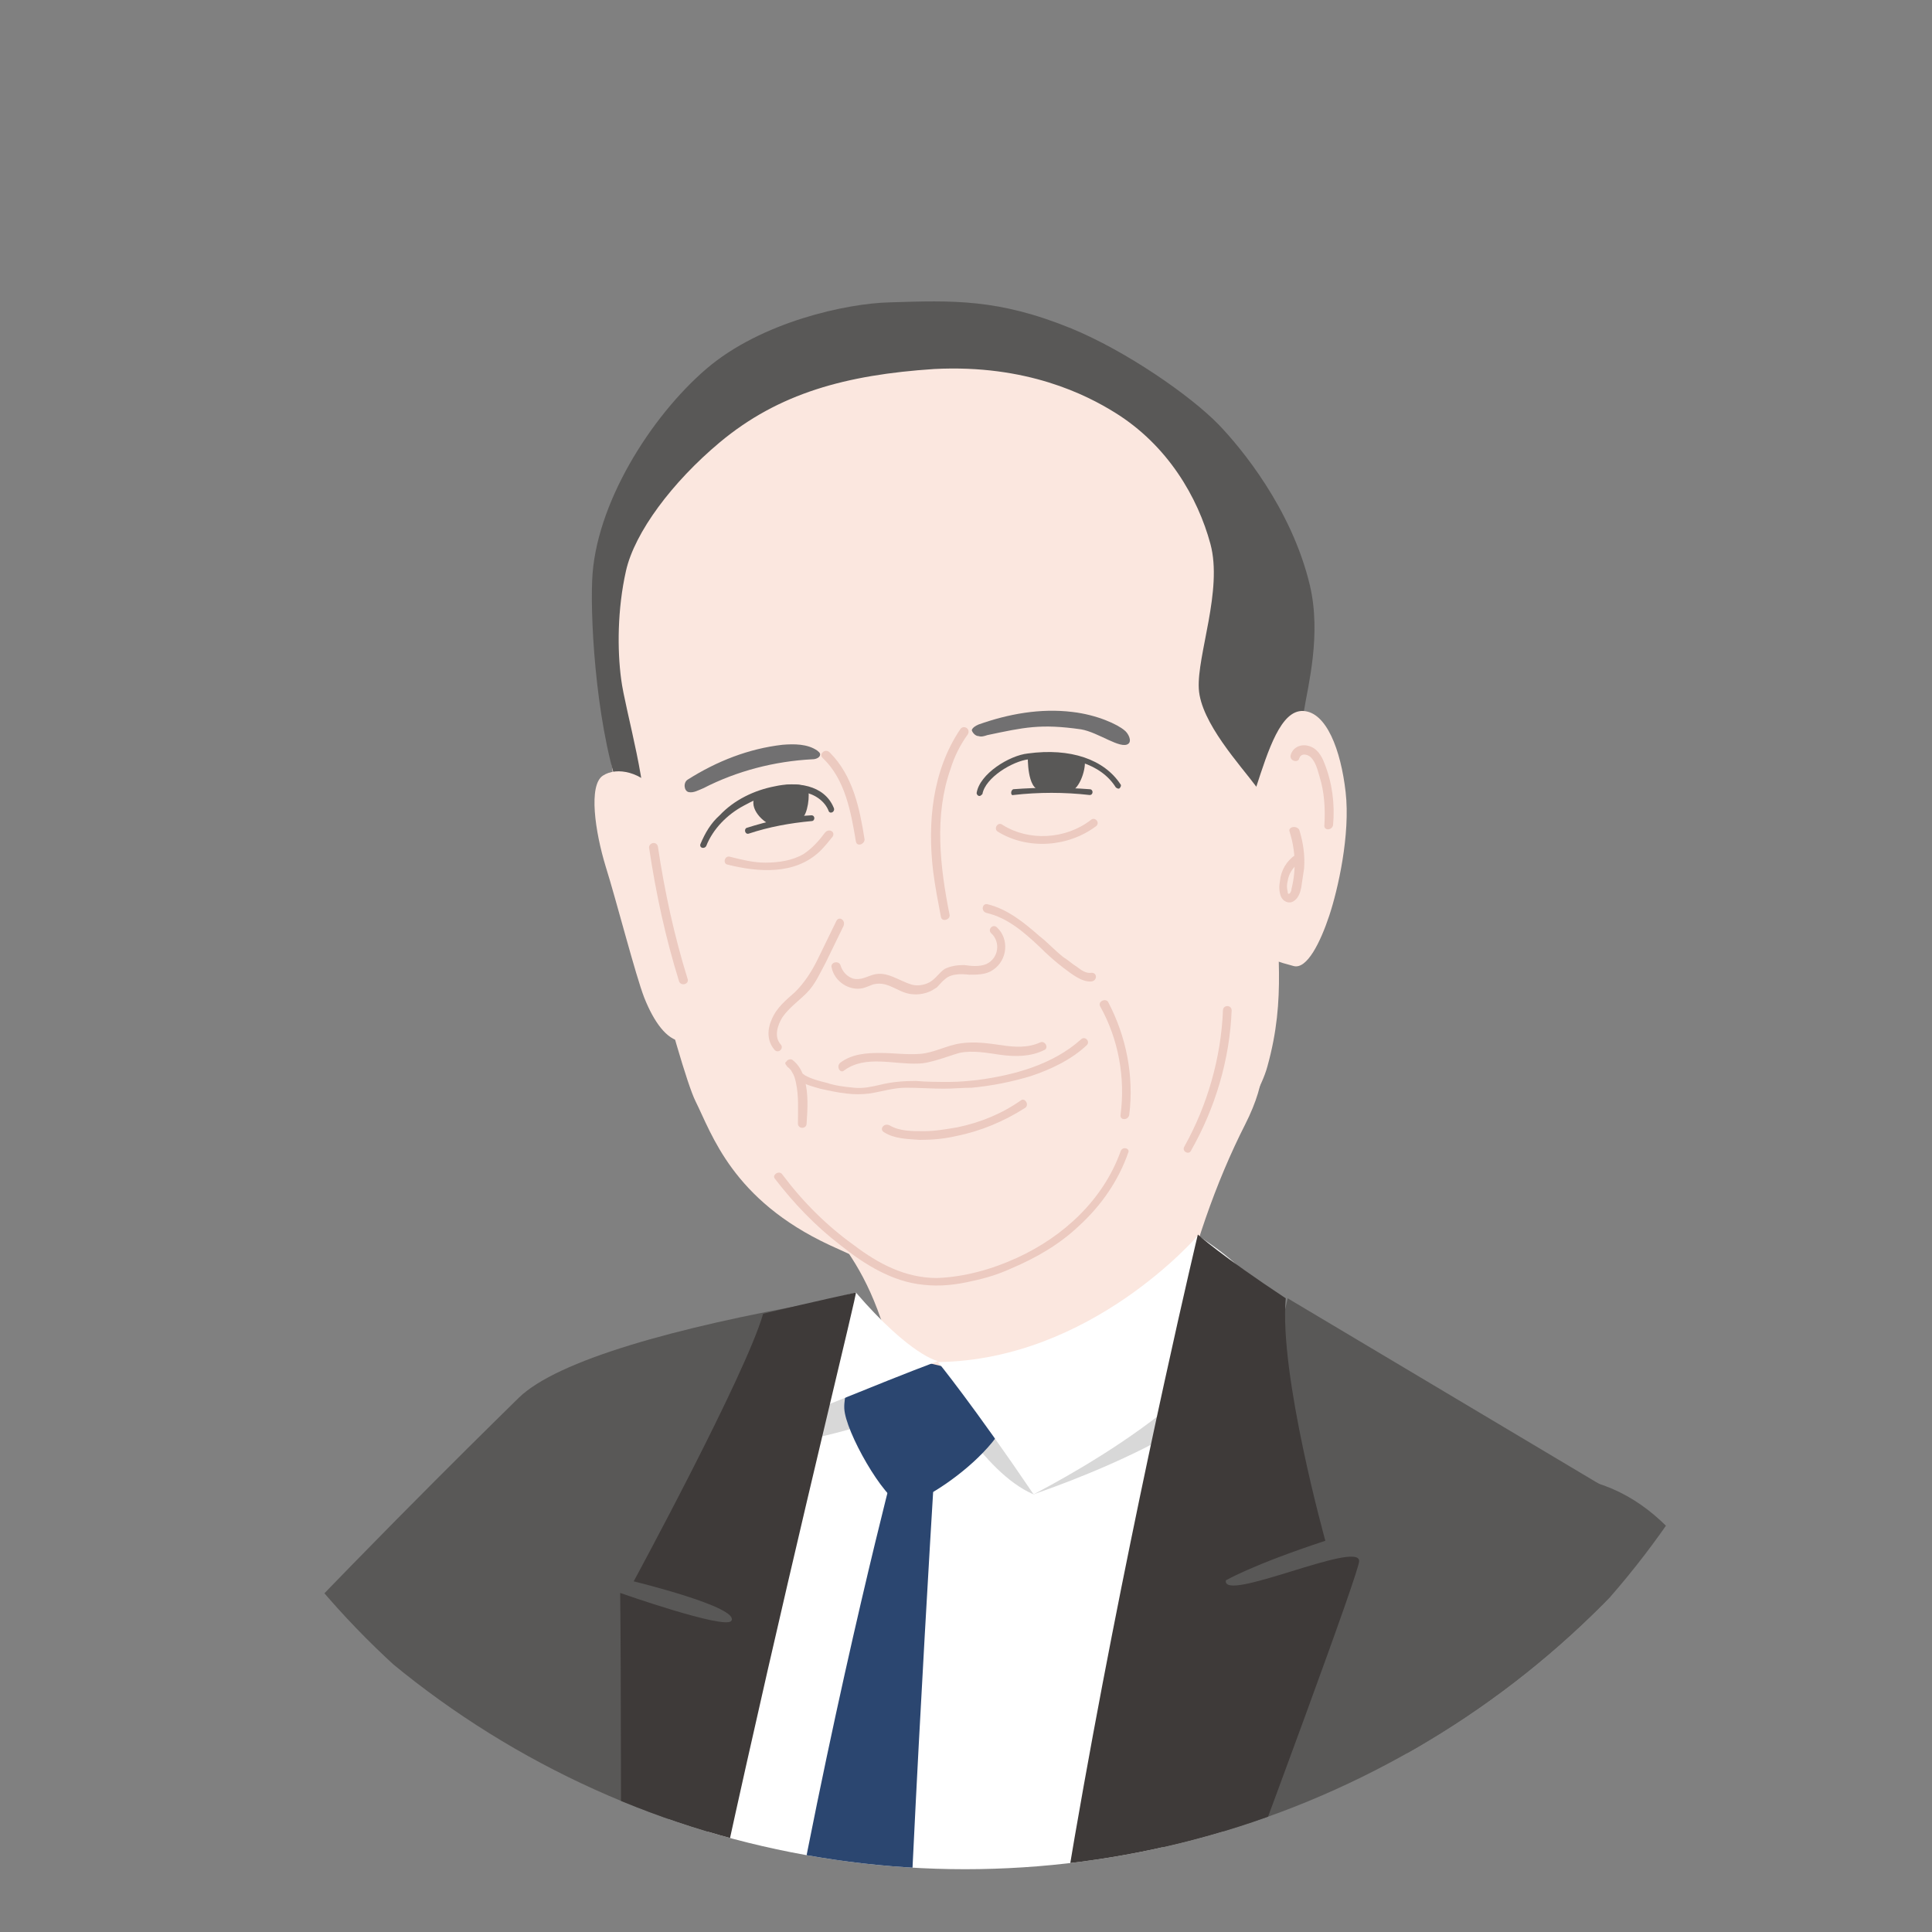 <?xml version="1.0" encoding="utf-8"?>
<!-- Generator: Adobe Illustrator 23.0.1, SVG Export Plug-In . SVG Version: 6.00 Build 0)  -->
<svg version="1.1" xmlns="http://www.w3.org/2000/svg" xmlns:xlink="http://www.w3.org/1999/xlink" x="0px" y="0px"
	 viewBox="0 0 200 200" style="enable-background:new 0 0 200 200;" xml:space="preserve">
<rect x="0" y="0" width="200" height="200" fill="#808080" stroke="none"/>
<style type="text/css">
	.st0{display:none;clip-path:url(#SVGID_2_);}
	.st1{display:inline;}
	.st2{clip-path:url(#SVGID_4_);}
	.st3{clip-path:url(#SVGID_6_);fill:#FBE7DF;}
	.st4{clip-path:url(#SVGID_6_);fill:#595857;}
	.st5{clip-path:url(#SVGID_6_);fill:#717071;}
	.st6{clip-path:url(#SVGID_6_);fill:#ECCAC0;}
	.st7{clip-path:url(#SVGID_6_);fill:#B5B4B5;}
	.st8{clip-path:url(#SVGID_6_);fill:#FFFFFF;}
	.st9{clip-path:url(#SVGID_6_);fill:#213159;}
	.st10{clip-path:url(#SVGID_6_);fill:#2B4670;}
	.st11{clip-path:url(#SVGID_6_);fill:#D8D8D8;}
	.st12{clip-path:url(#SVGID_6_);fill:#DF546A;}
	.st13{clip-path:url(#SVGID_8_);}
	.st14{clip-path:url(#SVGID_10_);fill:#FBE7DF;}
	.st15{clip-path:url(#SVGID_10_);fill:#595857;}
	.st16{clip-path:url(#SVGID_10_);fill:#717071;}
	.st17{clip-path:url(#SVGID_10_);fill:#ECCAC0;}
	.st18{clip-path:url(#SVGID_10_);fill:#DCB28C;}
	.st19{clip-path:url(#SVGID_10_);fill:#FFFFFF;}
	.st20{clip-path:url(#SVGID_10_);fill:#D8D8D8;}
	.st21{clip-path:url(#SVGID_10_);fill:#2B4670;}
	.st22{clip-path:url(#SVGID_10_);fill:#CE9B74;}
	.st23{clip-path:url(#SVGID_2_);}
	.st24{clip-path:url(#SVGID_12_);}
	.st25{clip-path:url(#SVGID_14_);fill:#FBE7DF;}
	.st26{clip-path:url(#SVGID_14_);fill:#595857;}
	.st27{clip-path:url(#SVGID_14_);fill:#ECCAC0;}
	.st28{clip-path:url(#SVGID_14_);fill:#717071;}
	.st29{clip-path:url(#SVGID_14_);fill:#FFFFFF;}
	.st30{clip-path:url(#SVGID_14_);fill:#3E3A39;}
	.st31{clip-path:url(#SVGID_14_);fill:#D8D8D8;}
	.st32{clip-path:url(#SVGID_14_);fill:#2B4670;}
	.st33{clip-path:url(#SVGID_16_);}
	.st34{clip-path:url(#SVGID_18_);fill:#DCB28C;}
	.st35{clip-path:url(#SVGID_18_);fill:#CE9B74;}
	.st36{clip-path:url(#SVGID_18_);fill:#595857;}
	.st37{clip-path:url(#SVGID_18_);fill:#FBE7DF;}
	.st38{clip-path:url(#SVGID_18_);fill:#ECCAC0;}
	.st39{clip-path:url(#SVGID_18_);fill:#717071;}
	.st40{clip-path:url(#SVGID_18_);fill:#B5B4B5;}
	.st41{clip-path:url(#SVGID_18_);fill:#FFFFFF;}
	.st42{clip-path:url(#SVGID_18_);fill:#D8D8D8;}
</style>
<g id="圖層_2">
</g>
<g id="圖層_1">
	<g>
		<defs>
			<circle id="SVGID_1_" cx="99.9" cy="100.3" r="93.2"/>
		</defs>
		<clipPath id="SVGID_2_">
			<use xlink:href="#SVGID_1_"  style="overflow:visible;"/>
		</clipPath>
		<g class="st0">
			<g class="st1">
				<defs>
					<rect id="SVGID_3_" x="12.8" y="19" width="176.2" height="176.2"/>
				</defs>
				<clipPath id="SVGID_4_">
					<use xlink:href="#SVGID_3_"  style="overflow:visible;"/>
				</clipPath>
				<g class="st2">
					<defs>
						<circle id="SVGID_5_" cx="100.9" cy="107.1" r="88.1"/>
					</defs>
					<clipPath id="SVGID_6_">
						<use xlink:href="#SVGID_5_"  style="overflow:visible;"/>
					</clipPath>
					<path class="st3" d="M60.3,77.8c-1.4,0.1-2.6,1.2-3.3,2.5c-0.6,1.3-0.7,2.8-0.7,4.2c0,2.6,0.3,5.3,1.3,7.8
						c1,2.5,2.6,4.7,4.9,6.1c0.2,0.1,0.4,0.2,0.6,0.2c0.3,0,0.5-0.2,0.7-0.3c2.2-1.9,3.4-4.8,3.5-7.7c0.1-2.9-0.6-5.8-1.5-8.5
						c-0.4-1.3-1-2.7-2-3.6c-1-0.9-2.7-1.3-3.8-0.5"/>
					<path class="st3" d="M79,133.8c0.8,3.3,2.2,8.6,4.7,11.2c0.7,0.7,3.2,2.4,4.1,2.8c1.3,0.6,6,6,7.5,5.7c6-1.3,18.8,3.3,19.2-2.8
						c0.7-9.6,3.3-24.2,6.7-29.4c1.3-2,2.6-4.2,2.9-6.6c0.1-0.8,0-1.8-0.6-2.3c-0.3-0.3-0.7-0.4-1.1-0.5c-1.7-0.4-3.4-0.4-5.1-0.3
						c-12.5,0.6-24.8,5.4-34.2,13.6c-1.3,1.1-2.5,2.3-3.4,3.8s-1.3,3.3-0.8,4.9"/>
					<path class="st3" d="M62.6,73.6c0.6,2.5,1,11.7,0,16.9c-1,5.2-1.3,17.3,1.4,24c2.7,6.7,4.2,15.8,11.2,19.3
						c5.5,2.7,13.2,5.3,23.3,1.3c8.5-3.3,20.4-12.7,23-15.9c2.7-3.2,5.6-8.6,6.2-9.8c1-2,1.6-18.8,1.9-20.7
						c3.2-17.2-10.5-41.6-17.2-43.6c-6.8-2-21.6-7.6-29.3-3.3C75.4,45.9,58.3,55.2,62.6,73.6"/>
					<path class="st4" d="M119.3,47.1c4.2,0.1,14.5,4.4,16.8,10.7c1.6,4.2,4.4,13.2,3.3,20.2c-0.5,3.3-1.7,6.3-2,7.1
						c-0.3,0.8,0.5-1.7-0.3-3.1c-0.7-1.3-2.2-3.2-4.7-2.9c-2.4,0.3-3.6,1.4-4.7,3.9c-1.1,2.6-2.3-4.1-2.5-8.3c-0.2-4.1-6.5-15-8-18
						C115.7,53.8,114.5,47,119.3,47.1"/>
					<path class="st3" d="M125.1,84.4c1.6-2.1,3.8-4.7,7.4-5.2c2.9-0.4,4.9,2.4,5.4,3.6c0.7,1.7,0.4,3.6,0,4.8
						c-1.6,5.3-3.5,10.4-4.8,13.9c-0.6,1.7-0.8,4.4-1.4,6.1c-0.3,1-0.8,1.9-1.6,2.6c-1.7,1.4-4.6,0.8-5.5-1.2
						c-0.4-0.8-0.5-1.6-0.5-2.5c-0.6-8-3.2-9.3-0.7-17"/>
					<path class="st5" d="M62.1,80.7c-0.9,1.7-3.2-5.1-4.9-9.7c-0.9-2.4-2.1-9.6-0.8-13.3c0.9-2.4,6.9-11.9,9.5-15.3
						c2.6-3.4,15.4-13.3,29-11.3s25.4,9.8,24.3,15.9c-0.5,3-1.5,3.5-3.4,3.3c-2.9-0.3-14.1-4.3-19.1-4.8C90,45,79.4,46.9,73.2,51.8
						c-5,3.9-7.7,8.4-8.6,14.5C64,70.2,63,78.9,62.1,80.7"/>
					<path class="st6" d="M82.1,106.6c-1.1,0-2.2-0.3-3.1-0.6c-0.9-0.3-1.7-0.9-2.3-1.4c-0.5-0.4-1-0.8-1.4-0.8
						c-0.7-0.1-1.2-0.5-1.6-1.2c-0.5-0.9-0.5-2.1,0-3.1c0.2-0.5,0.4-0.8,0.5-1.1c0.4-0.8,0.7-1.5,2.1-4.1c0.1-0.2,0.4-0.3,0.6-0.2
						c0.2,0.1,0.3,0.4,0.2,0.6c-1.4,2.6-1.7,3.3-2.1,4.1c-0.2,0.3-0.3,0.7-0.5,1.1c-0.4,0.8-0.3,1.7,0,2.2c0.2,0.5,0.6,0.7,1,0.8
						c0.7,0.1,1.2,0.5,1.9,1c0.6,0.4,1.2,1,2,1.2c1.4,0.5,3.4,1,4.6,0.1c0.3-0.2,0.5-0.4,0.8-0.7c0.8-0.7,1.6-1.4,2.6-1.3
						c0.4,0,0.7,0.1,1.1,0.2c0.8,0.1,1.5,0.3,2.6,0.2c1.2-0.2,2.1-1.3,2.3-2.2c0-0.2,0.3-0.4,0.5-0.4c0.2,0,0.4,0.3,0.4,0.5
						c-0.3,1.5-1.6,2.8-3.1,3c-1.2,0.2-2.1,0-2.9-0.2c-0.3-0.1-0.7-0.1-1-0.2c-0.6-0.1-1.3,0.5-1.9,1.1c-0.3,0.2-0.6,0.5-0.9,0.7
						C83.8,106.4,83,106.6,82.1,106.6"/>
					<path class="st6" d="M79.2,78c0.2,1.3,0.2,2.6,0,3.9c0,0.2,0.1,0.5,0.3,0.5c0.2,0.1,0.5-0.1,0.5-0.3c0.3-1.4,0.3-2.9,0-4.4
						c0-0.2-0.3-0.4-0.5-0.3C79.3,77.5,79.2,77.8,79.2,78"/>
					<path class="st6" d="M85.9,79c-0.2,1.1-0.3,2.2-0.2,3.4c0,0.2,0.2,0.4,0.4,0.4c0.2,0,0.5-0.2,0.4-0.4c-0.1-1,0-2.1,0.1-3.1
						c0-0.2-0.1-0.5-0.3-0.5C86.2,78.6,85.9,78.7,85.9,79"/>
					<path class="st7" d="M76.5,81.2c0-0.2-5.5-3.4-9.7-3.1c-0.4,0-0.9,0.1-1.3,0.3c-0.6,0.3-0.9,0.8-1.3,1.2
						c-0.2,0.3-0.4,0.6-0.4,0.9c0,0.4,0.5,0.7,0.9,0.7c0.4,0.1,0.8-0.1,1.2-0.2c3.6-1.1,4.3-0.1,8,0.1C73.9,81.2,76.5,82,76.5,81.2"
						/>
					<path class="st4" d="M75.4,113.5c-1-0.9,2.9-0.5,5.7-0.1c2.8,0.3,13.4,0.7,18.2-0.3c-2.1,1.7-4.7,2.7-12,3.4
						C81,117.2,77.3,115.3,75.4,113.5"/>
					<path class="st4" d="M99.8,97.3c-5.5,0-8-1.1-10.3-2.9c-2.5-2-4.7-4.2-4.6-10.3c0-1.3,1.1-2.8,3-3.9c1.5-0.9,4.1-2,8-2.1
						c8-0.1,13,1.8,13.8,5.2c0.8,3.7-0.8,9.4-2.2,11.1l-0.1,0.1C106.1,96,105.1,97.3,99.8,97.3 M85.8,84.2c-0.1,5.7,1.9,7.7,4.3,9.5
						c2.1,1.7,4.5,2.7,9.7,2.7c4.9,0,5.8-1.1,7-2.4l0.1-0.1c1.1-1.3,2.8-6.8,2-10.3c-0.7-3-5.5-4.7-12.9-4.5
						C89.2,79.1,85.8,82.4,85.8,84.2"/>
					<path class="st4" d="M70.1,97.5c-3.9,0-6.9-1.1-9-3.3c-2.7-2.8-2.8-4.7-2.9-7.4l0-0.6c-0.1-3,2.1-5.7,5.4-6.4
						c4-0.9,11.3-0.1,13.7,1.5c2.4,1.6,3.6,4,3.1,6.6c-0.3,1.5-1.9,8.8-7.2,9.5C72.2,97.4,71.1,97.5,70.1,97.5 M59.1,86.1l0,0.6
						c0.1,2.6,0.2,4.2,2.6,6.8c2.5,2.6,6.3,3.5,11.4,2.9c4.7-0.6,6.2-7.4,6.4-8.8c0.4-2.2-0.6-4.3-2.7-5.7c-2-1.3-9-2.3-13-1.3
						C60.9,81.2,59,83.5,59.1,86.1L59.1,86.1"/>
					<path class="st4" d="M109.2,83.5c0,0,16.1-1.3,17.2-1.5c1.1-0.1,1.6-1.5-1.1-1.3c-2.7,0.2-16.1,0.8-17.2,0.9
						C109,82.4,109.2,83.5,109.2,83.5"/>
					<path class="st4" d="M78.8,83.1c-2.4-0.5,5.8,1.3,6.8,0c-0.1,0.8-0.6,3.3,0.2,3.9c0.7,0.6-1.5-1.1-2.9-1
						c-1.8,0.1-2.6,0.3-2.9,1.7C79.7,89,80.4,83.5,78.8,83.1"/>
					<path class="st4" d="M93,86.1c-0.1,0-0.3-0.1-0.4-0.2c-0.1-0.2-0.1-0.5,0.1-0.6c3.2-2.4,9.2-2.3,12.4-0.6
						c0.2,0.1,0.3,0.4,0.2,0.6c-0.1,0.2-0.4,0.3-0.6,0.2c-2.9-1.5-8.5-1.6-11.4,0.5C93.2,86.1,93.1,86.1,93,86.1"/>
					<path class="st4" d="M65.6,87.4c-0.1,0-0.2,0-0.3-0.1c-0.2-0.1-0.2-0.4-0.1-0.6c1-1.4,2.6-2.4,4.4-2.8c1.5-0.4,3.2-0.4,5.2,0
						c1,0.2,2.1,0.4,3,1.2c0.2,0.2,0.2,0.4,0.1,0.6s-0.4,0.2-0.6,0.1c-0.7-0.6-1.7-0.8-2.6-1c-1.8-0.3-3.4-0.3-4.8,0
						c-1.7,0.4-3,1.3-3.9,2.5C65.9,87.3,65.8,87.4,65.6,87.4"/>
					<path class="st6" d="M85.3,137.4c4.6,0.1,9.2,0.1,13.6-1.1c2.6-0.7,5-1.8,7.4-3.1c2.6-1.4,5.2-3.1,7.4-5.1
						c2.4-2.1,4.6-4.6,5.9-7.6c0.2-0.5-0.5-1-0.8-0.4c-2.3,5.3-7.3,9-12.1,11.8c-2.3,1.3-4.7,2.5-7.3,3.3c-2.1,0.7-4.3,1.1-6.5,1.2
						c-2.6,0.2-5.1,0.2-7.7,0.1C84.7,136.5,84.7,137.3,85.3,137.4"/>
					<path class="st6" d="M129.7,86.6c0.5-1,1-2.2,2-2.9c0.7-0.5,1.8-0.6,2.5,0c0.4,0.4,0.5,1.1,0.5,1.6c0,0.7,0,1.4-0.2,2
						c-0.3,1.4-0.8,2.6-1.3,3.9c-0.2,0.5,0.6,0.8,0.9,0.2c0.9-2.2,2-4.8,1.4-7.3c-0.5-2-3-2.2-4.5-1.1c-1,0.8-1.6,1.9-2.1,3
						C128.7,86.6,129.4,87.1,129.7,86.6"/>
					<path class="st6" d="M127.8,90.2c-0.1,1.3-0.2,2.5-0.2,3.8c0,1.2-0.1,2.5,0,3.7c0,0.5,0.1,1.1,0.3,1.5c0.2,0.4,0.5,0.9,1,0.9
						c1-0.1,0.9-1.8,0.8-2.5c-0.1-1.2-0.6-2.2-1.4-3.1c-0.4-0.4-1,0.2-0.6,0.6c0.7,0.8,1.1,1.7,1.2,2.8c0,0.3,0,0.5,0,0.8
						c0,0.1,0,0.3-0.1,0.4c0,0-0.1,0.4,0.1,0.1c0,0-0.3-0.7-0.3-0.7c-0.1-0.3-0.1-0.5-0.1-0.8c-0.1-1.2-0.1-2.5,0-3.7
						c0-1.3,0.1-2.6,0.2-3.8C128.8,89.7,127.9,89.7,127.8,90.2"/>
					<path class="st6" d="M73.6,103.4c-0.8,1.8-1.6,3.6-2.6,5.3c-0.9,1.5-1.8,3-3.3,3.9c-0.5,0.3,0,1.1,0.4,0.8
						c1.6-1,2.7-2.5,3.6-4.1c1-1.8,2-3.7,2.8-5.6C74.7,103.1,73.8,102.9,73.6,103.4"/>
					<path class="st6" d="M89,97.6c2.7,2,5.4,3.9,7.8,6.2c1.2,1.1,2.2,2.3,3.2,3.5c0.9,1.1,1.8,2.2,2.8,3.1c1.1,1.1,2.4,1.9,3.9,2.3
						c0.6,0.1,0.8-0.7,0.2-0.9c-2.7-0.7-4.5-3-6.2-5.1c-2-2.5-4.3-4.7-6.8-6.7c-1.5-1.2-2.9-2.3-4.4-3.4C89,96.5,88.6,97.2,89,97.6"
						/>
					<path class="st6" d="M74.1,111.9c0,0.1,0.1,0.1,0.1,0.2c0,0,0,0,0,0c0,0,0,0.1,0,0.1c0.1,0.2,0.1,0.3,0.2,0.5
						c0.1,0.4,0.2,0.8,0.3,1.2c0.1,0.7,0.2,1.5,0.2,2.2c0,0.6,0.9,0.6,0.9,0c0-0.8-0.1-1.6-0.2-2.4c-0.1-0.8-0.3-1.6-0.7-2.3
						C74.5,110.9,73.8,111.4,74.1,111.9"/>
					<path class="st6" d="M99.5,110.2c-0.3,1.5-0.5,3-0.9,4.5c-0.3,1.1-0.6,2.1-1.1,3.1c-0.3,0.5,0.5,1,0.8,0.4
						c1.3-2.4,1.6-5.2,2.1-7.8C100.5,109.9,99.6,109.7,99.5,110.2"/>
					<path class="st6" d="M105.9,125c-0.9,1.8-1.9,3.7-3.3,5.3c-0.7,0.8-1.5,1.5-2.4,2.2c-1,0.7-1.9,1.4-2.9,2.2
						c-0.5,0.3,0,1.1,0.4,0.8c1-0.7,1.9-1.5,2.9-2.2c0.9-0.7,1.8-1.4,2.5-2.3c1.4-1.6,2.4-3.6,3.4-5.5
						C106.9,124.9,106.2,124.5,105.9,125"/>
					<path class="st6" d="M74.4,119.5c-0.8,1.9-1.5,3.9-1.3,6c0.2,2.1,1.1,4,2,5.8c0.3,0.5,1,0.1,0.8-0.4c-0.8-1.7-1.7-3.4-1.9-5.3
						c-0.2-1.9,0.5-3.8,1.2-5.5C75.4,119.4,74.6,118.9,74.4,119.5"/>
					<path class="st8" d="M78.1,113.3c1.4,0.2,3.6,0.4,5,0.5c2.2,0.2,4.4,0.2,5.4,0.2c1.3,0,4.6-0.2,4.9-0.1
						c0.3,0.1-0.5,1.1-1.1,1.3c-2.1,0.5-6.4,1.1-9.1,0.8c-0.8-0.1-3-0.3-4-0.9C78.1,114.4,77.6,113.3,78.1,113.3"/>
					<path class="st7" d="M89.3,77.9c0-0.2,0.3-0.3,0.5-0.4c6.6-2.3,12.2-1.9,15.5-1.2c0.4,0.1,0.9,0.1,1.3,0.3
						c0.6,0.3,0.9,0.8,1.3,1.2c0.2,0.3,0.4,0.6,0.4,0.9c0,0.4-0.5,0.7-0.9,0.7c-0.4,0.1-0.8-0.1-1.2-0.2c-3.6-1.1-10.6-1.2-14.4-0.9
						C91.9,78.4,89.2,78.8,89.3,77.9"/>
					<path class="st4" d="M70.4,84.1c-0.4,0.5,0.1,1.6,0.8,2c0.8,0.4,2,0.6,2.8,0.4c1-0.2,1.7-1.3,1.3-1.9
						C75.2,84.3,70.6,83.9,70.4,84.1"/>
					<path class="st4" d="M97.5,84.2c-0.4,0.5,0.2,1.6,0.9,1.9c0.8,0.4,2,0.5,2.9,0.3c1-0.3,1.6-1.4,1.2-2
						C102.2,84.2,97.6,84,97.5,84.2"/>
					<path class="st9" d="M50.5,155.3c9.7,0.3,15.1,4.6,19,13.1s0.8,93.2-2.5,144.9l-21.7,1.8c-9.5-19.9-11.8-111.7-11.6-131.8
						C33.7,161.8,41.7,155,50.5,155.3"/>
					<path class="st8" d="M122,149.9l-8.7,186.4c0,0-72.5,1.2-70.4-15.2C44.9,304.7,69,155.6,69,155.6L122,149.9z"/>
					<path class="st10" d="M147.8,255.6c-4.3,12.9,3.8,56.3,6.7,71.1c0.6,3.1,1.1,4.9,1.1,4.9c-10,16.3-46.8,16.1-46.8,16.1
						c-7.1-31.3-10.7-81-10.7-81L126.3,143l33.9,20.2c0,0-1.1,32.6-4.4,52.9C153.1,232.3,150.2,248.7,147.8,255.6"/>
					<path class="st10" d="M44.5,156.6c0,0-3.3,2.9-3.3,3c-1.7,1.7-4.1,106-4.5,116.9c-0.3,10.8-5.3,39.7-3.7,47.8
						c3,14.7,16.6,19.6,16.6,18.5c0-0.4,5-53.4,7.7-81.1c5.8-59.3,20.3-118.3,20.3-118.3C61.8,145,44.5,156.6,44.5,156.6"/>
					<path class="st11" d="M125.6,144.8c0.1-1.8-9.9-6.2-9.9-6.2s-9.6,13.4-25.5,13.6c0,0,4.5,8.8,9.9,11.1
						C100,163.2,125.1,155.4,125.6,144.8"/>
					<path class="st11" d="M90.2,151.8c0,0-8.4-4-8.5-9.4c0,0-4.1,1-7.6,2.1c0,0-2.2,8.1,0.4,13.5C74.6,158,86.7,156.2,90.2,151.8"
						/>
					<path class="st12" d="M67,283.1c0.4,4.4,2.4,8.4,5.6,11.4l5.1,4.7c1.3,1.2,3.3,1,4.3-0.3l6.3-8c1.7-2.1,2.5-4.8,2.2-7.5
						c-0.6-6-1.7-17.6-2.6-28.8c-0.7-9.1-1.3-17.9-1.3-23.2c-0.1-17.1,3.3-71.7,3.3-71.7l-4.1,0.2c0,0-5.8,21.9-11.1,50.7
						C73.3,217.6,65.2,263.4,67,283.1"/>
					<path class="st12" d="M97.1,151.6l-14.7-3.5c0,0-2.1,3.9-2,6.3c0.1,2.4,4.1,9.4,5.9,9.9C88.2,164.9,100.6,156.5,97.1,151.6"/>
					<path class="st8" d="M122.7,141.9c0.1-1.8-5.6-5.4-5.6-5.4s-11,12.9-26.9,13.1c0,0,3.6,4.4,9.9,13.7
						C100,163.2,122.2,152.4,122.7,141.9"/>
					<path class="st8" d="M90.2,149.6c0,0-2.8-0.5-8.5-7.1c0,0-4.3,2.3-7.6,2.1c0,0-2.2,5.9,0.4,11.2
						C74.6,155.8,83.8,151.9,90.2,149.6"/>
					<path class="st9" d="M154.6,326.6c-10.4-10.8-28.4-32.1-27.7-49.6c0.8-24.5,16.3-102.7,16.3-102.7c-2.6,16.1,7.1,74.4,4.7,81.2
						C143.5,268.5,151.7,311.9,154.6,326.6"/>
					<path class="st9" d="M117.1,136.4c0,0-22.6,94.6-19,130.3c0,0,35.7-94.3,35.7-96.5s-14.2,4.4-13.8,2c0,0,2.7-1.6,10.3-4.1
						c0,0-4.8-17.2-4.1-25.1C119.3,138.5,117.1,136.4,117.1,136.4"/>
					<path class="st9" d="M81.7,142.4c0.4-0.4-22.5,90.6-24.4,120.2c0,0,0.2-73.9,0-89.1c0,0,10.8,3.8,11.5,2.9
						c1-1.4-10.1-4.1-10.1-4.1s11.6-21.4,13.4-27.7C77.5,143.3,81.7,142.4,81.7,142.4"/>
					<path class="st10" d="M140.6,186c0,0-5.1-25.7,14.7-23.9c19.8,1.8,19.5,34.3,21.7,57.9c1.5,15.9,2.5,24.7-0.1,40.4
						c-0.4,2.4-1.6,7.2-4.8,12.8c-14.8,26.5-29.5,54.7-29.5,54.7l-20.4-8.3l22.8-58.3L140.6,186z"/>
				</g>
			</g>
		</g>
		<g class="st0">
			<g class="st1">
				<defs>
					<rect id="SVGID_7_" x="12" y="19.8" width="176.2" height="176.2"/>
				</defs>
				<clipPath id="SVGID_8_">
					<use xlink:href="#SVGID_7_"  style="overflow:visible;"/>
				</clipPath>
				<g class="st13">
					<defs>
						<circle id="SVGID_9_" cx="100.1" cy="107.9" r="88.1"/>
					</defs>
					<clipPath id="SVGID_10_">
						<use xlink:href="#SVGID_9_"  style="overflow:visible;"/>
					</clipPath>
					<path class="st14" d="M72.8,49.8c-6.6,9.6-6.5,18.8-5.2,28.4c1.3,9.6,6.7,29.8,8,34.1c1.3,4.2,2.9,14,7.7,17.8
						s8.9,6.2,13.4,5.4c4.5-0.7,12.3-6.2,15-9.2c2.7-3,7.7-7.7,9.1-11.3c1.4-3.6,3.6-12.8,4.4-19.3c0.8-6.4,4.1-29,1.8-35.8
						c-2.3-6.8-5.7-22.3-21.5-23.2C89.7,35.8,78.7,41.1,72.8,49.8"/>
					<path class="st14" d="M83.4,126.4c1.1,5.8,7.8,17.4,7.5,21.4c-0.6,9.2,33.3,1.2,31.5-1.6c-7.8-12.9-2.6-31.8-2.3-36.1
						C120.5,105.6,80.7,112.8,83.4,126.4"/>
					<path class="st14" d="M124.8,78.8c1.9-3,2-2.6,4.4-3.9c2.7-1.6,6.3,0.5,6.8,4.2s1.1,10.7-1.2,14c-2.2,3.3-4.9,8.1-6.1,9.2
						c-1.2,1-4,1.5-4.8-1.3C123,98,121.5,84,124.8,78.8"/>
					<path class="st14" d="M68.2,79.3c-2.1-2.7-3.9,2.5-2.7,7.2c1.2,4.7,2.6,12.6,4.1,14.8c1.5,2.2,2.4,3.5,4.6,3.7
						C76.3,105.1,73.4,86.2,68.2,79.3"/>
					<path class="st15" d="M68.2,78.9c-1.1-2.9-3.4-15.1,0-24.7c2.7-7.5,4.9-12.6,11.9-16.6c6.9-4,18.7-6.2,22.8-5.9
						c2.9,0.2,8,1.4,9.6,2.6c4.3,3.3,1.3,5.9-0.1,6.7c-3.7,2.1-8.7,0.5-15.3,0.1c-12.1-0.8-21,6-23.8,10.4c-3.1,5-6,11.8-5.2,19.3
						C68.6,76.6,69.2,81.6,68.2,78.9"/>
					<path class="st16" d="M121.6,41.4c1.7,1.4,6.2,7,7.3,12.3c1.7,8.3,0.6,20,0.2,22.1c-0.5,2.1-1.2,6.8-4.8,7.4
						c-2.4,0.4-4.8-3.8-4.3-7.9c0.5-4.2-0.3-19.1-2.1-23.4c-1.7-4-6.9-7.8-6.8-9.8C111.1,39.2,113.7,34.6,121.6,41.4"/>
					<path class="st17" d="M91.3,119.3c-0.6,0-1.2-0.3-2.5-0.9c-0.3-0.2-1.3-0.1-2.2,0c-1.4,0.1-3.1,0.3-4.6,0
						c-0.2-0.1-0.4-0.3-0.3-0.5c0-0.2,0.3-0.4,0.5-0.3c1.4,0.3,3.1,0.1,4.4,0c1.3-0.1,2.2-0.2,2.8,0.1c1.8,1,2.1,0.9,2.6,0.7
						c0.3-0.1,0.5-0.3,0.8-0.5c0.4-0.3,1-0.8,1.8-1c0.5-0.2,1.7-0.2,3.5-0.2c2.3,0,5.5,0,6.4-0.6c0.2-0.1,0.5-0.1,0.6,0.1
						s0.1,0.5-0.1,0.6c-1.1,0.7-4.2,0.7-6.9,0.7c-1.5,0-2.8,0-3.3,0.1c-0.7,0.2-1.1,0.5-1.6,0.9c-0.3,0.3-0.7,0.5-1.1,0.6
						C91.8,119.2,91.6,119.3,91.3,119.3"/>
					<path class="st17" d="M104.2,113.2c-0.1,2.5,0.4,5.1,1.5,7.4c0.2,0.5,1,0.1,0.8-0.4c-1-2.2-1.4-4.5-1.4-6.9
						C105.1,112.6,104.2,112.6,104.2,113.2"/>
					<path class="st17" d="M80.9,115.8c0.6,1.6,0.8,3.3,0.5,4.9c-0.1,0.6,0.7,0.8,0.9,0.2c0.4-1.8,0.2-3.7-0.5-5.4
						c-0.1-0.2-0.3-0.4-0.5-0.3C81,115.3,80.8,115.6,80.9,115.8"/>
					<path class="st17" d="M89.5,122.6c2.6,0.7,5.4,0.3,7.7-1c0.5-0.3,0-1.1-0.4-0.8c-2.1,1.2-4.7,1.6-7.1,0.9
						C89.2,121.6,88.9,122.4,89.5,122.6"/>
					<path class="st17" d="M87.5,89.5c-0.8,4-1.6,7.9-2.4,11.9c-0.2,1-0.4,2-0.6,3c-0.2,0.9-0.5,1.9-0.2,2.8
						c0.2,0.8,0.8,1.4,1.4,1.9c0.7,0.7,1.4,1.3,2.2,1.9c0.7,0.6,1.5,1.3,2.5,1.3c0.8,0,1.5-0.6,1.5-1.4c0-0.6-0.9-0.6-0.9,0
						c0,0.7-1.1,0.5-1.4,0.2c-0.7-0.4-1.3-1-1.9-1.5c-0.6-0.5-1.2-1-1.8-1.6c-0.6-0.6-0.9-1.2-0.7-2c0.1-0.9,0.3-1.7,0.5-2.6
						c0.2-0.8,0.3-1.7,0.5-2.5l1-5.2l1.2-5.9C88.5,89.2,87.6,88.9,87.5,89.5"/>
					<path class="st17" d="M92.8,108.4c0.1-0.3,0.3-0.7,0.6-0.9c0.1-0.1,0.1-0.1,0.2-0.2c0.1-0.1,0.2-0.1,0.3-0.2
						c0.2-0.1,0.3-0.1,0.5-0.2c0.2-0.1,0.3-0.1,0.6-0.1c0,0,0.1,0,0.1,0c0.1,0,0.1,0,0,0c0,0,0.1,0,0.1,0c0,0,0,0,0,0
						c0,0,0,0-0.1-0.1c0,0,0-0.1,0-0.1c0,0,0,0,0,0c0,0-0.1,0.1-0.1,0.1c0,0-0.1,0.1-0.1,0.1c0,0-0.1,0.1-0.1,0.1
						c-0.1,0-0.1,0.1-0.2,0.1c-0.2,0.1-0.4,0.2-0.6,0.2c-0.2,0-0.4,0.3-0.3,0.5c0.1,0.3,0.3,0.3,0.5,0.3c0.5-0.1,1-0.3,1.3-0.7
						c0.2-0.2,0.4-0.5,0.4-0.8c0-0.3-0.3-0.6-0.6-0.7c-0.4-0.1-1,0-1.4,0.1c-0.5,0.1-0.9,0.4-1.2,0.7c-0.4,0.4-0.7,0.8-0.9,1.3
						c-0.1,0.2,0.1,0.5,0.3,0.5C92.5,108.8,92.7,108.6,92.8,108.4"/>
					<path class="st17" d="M131.2,78.6c0.1-0.3,0.3-0.4,0.6-0.4c0.4,0,0.6,0.2,0.8,0.5c0.5,0.8,0.6,1.8,0.7,2.7
						c0.3,2.1,0.1,4.2-0.5,6.3c-0.2,0.6,0.7,0.8,0.9,0.2c0.7-2.5,0.8-5.2,0.3-7.8c-0.2-1-0.5-2.2-1.6-2.7c-0.8-0.3-1.9,0-2.1,0.9
						C130.2,78.9,131.1,79.2,131.2,78.6"/>
					<path class="st17" d="M129.2,86.5c1.6,1.5,1.9,4,1.4,6c-0.1,0.5-0.3,1.1-0.5,1.6c-0.1,0.2-0.7,1.1-0.9,0.5
						c-0.1-0.5,0.3-1.1,0.5-1.5c0.3-0.5,0.8-0.9,1.3-1.1c0.5-0.3,0.1-1-0.4-0.8c-1.1,0.5-1.9,1.5-2.2,2.6c-0.1,0.5-0.2,1.2,0.2,1.6
						c0.4,0.4,1,0.4,1.4,0.1c0.9-0.6,1.2-2,1.4-3c0.2-1.1,0.3-2.3,0.1-3.4c-0.2-1.2-0.8-2.4-1.7-3.2
						C129.4,85.5,128.8,86.1,129.2,86.5"/>
					<path class="st16" d="M92.6,84.7c4.3-1.8,8.4-3.7,12.9-2.7c0.6,0.1,1.3,0.2,1.6-0.3c0.2-0.5-0.2-1-0.7-1.3
						c-1.5-0.9-3.3-1.1-5.1-0.9c-1.7,0.3-3.1,0.5-4.7,1.2c-1.7,0.8-3.4,1.6-4.6,3.1C91.7,84.4,92.1,85,92.6,84.7"/>
					<path class="st16" d="M71.5,83c1.5-2.1,4.3-2.4,6.9-2.4c2.4,0,6.2,1.5,6.8,2.1c0.5,0.4,0.2,0.9-0.1,0.8
						c-1.4-0.2-2.2-0.4-3.1-0.5c-3.1-0.4-6.4-0.1-9.3,1c-0.3,0.1-0.6,0.2-0.9,0.1C71.5,84.1,71.1,83.5,71.5,83"/>
					<path class="st15" d="M102.1,98.6c-1.4,0-2.7-0.2-3.9-0.5c-2.5-0.7-4.4-3.5-5.4-5.9c-1.1-2.8-1.3-5.5-0.3-7.2
						c1.2-2.3,6.1-3.2,9.9-3.3c3.7-0.1,8,0.5,9.3,2.5c1.9,3-0.1,9.3-2.4,11.9C107.7,97.8,104.9,98.6,102.1,98.6 M93.3,85.4
						c-0.8,1.4-0.6,3.9,0.4,6.4c1.1,2.7,3,4.9,4.8,5.4c3.3,1,8.2,0.5,10.1-1.7c2-2.3,3.9-8.3,2.3-10.9c-0.9-1.4-4.3-2.2-8.5-2.1
						C97.9,82.6,94.1,83.8,93.3,85.4"/>
					<path class="st15" d="M77.1,100.4c-1.4,0-2.7-0.2-3.9-0.5c-2.5-0.7-4.4-3.5-5.4-5.9c-1.1-2.8-1.3-5.5-0.3-7.2
						c1.2-2.3,6.1-3.2,9.9-3.3c3.7-0.1,8,0.5,9.3,2.5c1.9,3-0.1,9.3-2.4,11.9C82.7,99.6,79.9,100.4,77.1,100.4 M78.3,84.3
						c-0.3,0-0.6,0-0.9,0c-4.5,0.1-8.3,1.3-9.1,2.9c-0.8,1.4-0.6,3.9,0.4,6.4c1.1,2.7,3,4.9,4.8,5.4c3.3,1,8.2,0.5,10.1-1.7
						c2-2.3,3.9-8.3,2.3-10.9C85.1,85.1,82.1,84.3,78.3,84.3"/>
					<path class="st15" d="M111,84c1.9-1.2,15.4-8.1,16.6-8.6c0.7-0.3,1.4,0.3,0.3,0.9c-1.2,0.7-4.3,2.2-6.1,3.2
						c-3.9,2.2-8.9,5.3-10,6.1C111.4,85,111,84,111,84"/>
					
						<rect x="86.9" y="87.3" transform="matrix(0.998 -7.132385e-02 7.132385e-02 0.998 -6.027 6.623)" class="st15" width="5.6" height="0.9"/>
					<path class="st17" d="M115.6,119.3c-2.1,2.3-4.3,4.5-6.6,6.7c-1.1,1.1-2.3,2.2-3.4,3.2c-1.1,1-2.2,2-3.4,2.9
						c-0.7,0.5-1.2,0.7-2.1,0.9c-0.9,0.2-1.8,0.4-2.7,0.5c-1,0.1-2,0.3-2.9,0.3c-0.7,0.1-1.5,0.1-2.3,0c-1.2-0.2-2.3-0.7-3.4-1.3
						c-1-0.6-2-1.2-2.9-2c-0.4-0.4-1,0.2-0.6,0.6c0.7,0.7,1.6,1.3,2.5,1.9c1,0.6,2.1,1.1,3.3,1.5c1.7,0.5,3.6,0.3,5.4,0
						c1-0.1,2-0.3,3.1-0.5c0.7-0.1,1.4-0.3,2-0.6c1.3-0.6,2.4-1.5,3.4-2.4c1.2-1.1,2.4-2.2,3.5-3.2c2.6-2.5,5.2-5.1,7.7-7.7
						C116.7,119.5,116,118.9,115.6,119.3"/>
					<path class="st17" d="M96.7,100.6c3.1,3.8,6.3,7.8,10.8,10c0.5,0.3,1-0.5,0.4-0.8c-4.4-2.2-7.6-6.1-10.7-9.9
						C96.9,99.5,96.3,100.1,96.7,100.6"/>
					<path class="st15" d="M74,88.4c0.9-1.2,2.2-2.1,3.7-2.4c1.1-0.2,2.2-0.1,3.2,0.3c0.9,0.3,1.6,1,1.9,2c0.1,0.6,1,0.3,0.9-0.2
						c-0.5-2-2.4-2.8-4.3-3c-1.7-0.2-3.4,0.4-4.7,1.5c-0.5,0.4-1,0.9-1.4,1.5C72.9,88.4,73.6,88.8,74,88.4"/>
					<path class="st15" d="M97.2,87.9c0.5-1.8,2.3-3.1,4.1-3.2c2.1-0.1,4,1.1,5.2,2.7c0.4,0.4,1-0.2,0.6-0.6
						c-1.4-1.8-3.7-3.2-6.1-2.9c-2.2,0.2-4.2,1.7-4.8,3.8C96.2,88.2,97,88.4,97.2,87.9"/>
					<path class="st15" d="M80,85.7c0.9,0.4,1,1.9,0.4,2.7c-0.6,0.8-2,0.7-2.6-0.1c-0.6-0.8-0.6-1.8,0.2-2.4
						C78.6,85.4,79.4,85.4,80,85.7"/>
					<path class="st15" d="M103.5,84.4c0.9,0.4,1,1.9,0.4,2.7c-0.6,0.8-2,0.7-2.6-0.1c-0.6-0.8-0.6-1.8,0.2-2.4
						C102.1,84.1,103,84.1,103.5,84.4"/>
					<path class="st17" d="M96.6,90.1c0.8,2.7,3.5,4.8,6.3,4.6c0.6,0,0.6-0.9,0-0.9c-2.5,0.1-4.8-1.6-5.5-4
						C97.3,89.3,96.4,89.5,96.6,90.1"/>
					<path class="st17" d="M82.8,90.1c-0.6,1.1-1.2,2.1-2.3,2.7c-1.1,0.6-2.2,1-3.5,1.1c-0.6,0-0.6,0.9,0,0.9
						c1.4-0.1,2.7-0.5,3.9-1.2c1.2-0.7,2-1.9,2.6-3.1C83.8,90.1,83.1,89.6,82.8,90.1"/>
					<path class="st18" d="M152.3,156.1c-9.7,0.1-15.2,4.3-19.2,12.7c-4.1,8.4-2.8,93.2-0.6,145l21.6,2.3
						c9.9-19.7,14.1-111.4,14.5-131.6C168.9,163,161,156,152.3,156.1"/>
					<path class="st19" d="M80.9,149.2l4.7,186.5c0,0,72.4,2.7,70.7-13.7c-1.7-16.4-22.6-165.9-22.6-165.9L80.9,149.2z"/>
					<path class="st18" d="M52.8,254.3c4,13-5,56.3-8.2,70.9c-0.7,3.1-1.2,4.9-1.2,4.9c9.7,16.5,46.4,17.1,46.4,17.1
						c7.7-31.1,12.5-80.8,12.5-80.8L76.7,142.2l-34.3,19.5c0,0,0.4,32.6,3.2,53C48,230.9,50.6,247.4,52.8,254.3"/>
					<path class="st18" d="M125.4,143.6c0,0,13.2,59.2,17.8,118.7c2.1,27.7,5.9,80.8,5.9,81.2c0,1.1,13.7-3.5,17-18.1
						c1.8-8.1-2.5-37-2.6-47.9c-0.1-10.9-0.3-115.2-2-116.9c0,0-3.2-3-3.2-3S141.2,145.6,125.4,143.6"/>
					<path class="st20" d="M77.4,144c-0.1-1.8,10-6,10-6s9.4,13.6,25.2,14.1c0,0-4.7,8.7-10.1,10.9C102.6,163,77.7,154.6,77.4,144"
						/>
					<path class="st20" d="M112.7,151.8c0,0,8.5-3.8,8.7-9.2c0,0,4.1,1.1,7.6,2.3c0,0,2,8.2-0.7,13.5
						C128.1,158.4,116.1,156.3,112.7,151.8"/>
					<path class="st21" d="M133,283.5c-0.5,4.3-2.6,8.4-5.8,11.2l-5.2,4.5c-1.3,1.1-3.3,0.9-4.3-0.4l-6.1-8.1
						c-1.6-2.2-2.4-4.9-2-7.6c0.7-6,2.1-17.6,3.2-28.7c0.9-9,1.7-17.8,1.8-23.2c0.5-17.1-1.7-71.7-1.7-71.7l4.1,0.3
						c0,0,5.3,22,10.1,50.9C128.1,217.9,135.2,263.9,133,283.5"/>
					<path class="st21" d="M105.7,151.5l14.8-3.2c0,0,2,3.9,1.9,6.3c-0.1,2.4-4.3,9.3-6.2,9.8C114.4,164.9,102.1,156.2,105.7,151.5"
						/>
					<path class="st19" d="M80.4,141.2c-0.1-1.8,5.7-5.3,5.7-5.3s10.8,13.1,26.6,13.7c0,0-3.7,4.3-10.2,13.5
						C102.6,163,80.7,151.7,80.4,141.2"/>
					<path class="st19" d="M112.7,149.5c0,0,2.8-0.4,8.6-7c0,0,4.3,2.4,7.6,2.3c0,0,2.1,5.9-0.7,11.2
						C128.2,156.1,119,152,112.7,149.5"/>
					<path class="st22" d="M44.5,325.2c10.6-10.6,29-31.5,28.8-49C73,251.8,59.3,173.2,59.3,173.2c2.3,16.2-8.7,74.2-6.5,81.1
						C56.8,267.3,47.8,310.6,44.5,325.2"/>
					<path class="st22" d="M86.1,135.8c0,0,20.6,95.1,16.2,130.6c0,0-33.7-95-33.7-97.3c0-2.2,14.1,4.7,13.8,2.3
						c0,0-2.6-1.7-10.3-4.3c0,0,5.1-17.1,4.6-25C83.8,137.9,86.1,135.8,86.1,135.8"/>
					<path class="st22" d="M121.3,142.6c-0.4-0.4,20.5,91.1,21.8,120.7c0,0,1.4-73.9,1.9-89.1c0,0-10.9,3.6-11.6,2.6
						c-1-1.4,10.2-3.9,10.2-3.9s-11.1-21.6-12.8-28C125.5,143.6,121.3,142.6,121.3,142.6"/>
					<path class="st18" d="M63.9,185c0,0,3.3-25.6-16.6-24.3c-19.9,1.3-23.2,33.8-25.9,57.4c-1.8,15.9-3,24.7-0.8,40.4
						c0.3,2.4,2.1,7.2,5.1,13c14.2,26.8,30.7,55.3,30.7,55.3l20.6-7.9l-21.5-58.7L63.9,185z"/>
				</g>
			</g>
		</g>
		<g class="st23">
			<g>
				<defs>
					<rect id="SVGID_11_" x="12.2" y="19.3" width="176.2" height="176.2"/>
				</defs>
				<clipPath id="SVGID_12_">
					<use xlink:href="#SVGID_11_"  style="overflow:visible;"/>
				</clipPath>
				<g class="st24">
					<defs>
						<circle id="SVGID_13_" cx="100.3" cy="107.4" r="88.1"/>
					</defs>
					<clipPath id="SVGID_14_">
						<use xlink:href="#SVGID_13_"  style="overflow:visible;"/>
					</clipPath>
					<path class="st25" d="M84.8,125.5c4.7,6.6,8.6,9.2,11.3,41.2c0.4,4.2,25.1,0.4,24.3-6.6c-1.7-14.8,2.5-31.9,8.5-43.7
						c4.8-9.5-1.4-11.2-1.4-11.2L84.8,125.5z"/>
					<path class="st25" d="M65.2,50.2c-4.8,13.4-1.7,29.5-1.4,32.6c0.2,3.1,6.5,27.8,8.2,31.2s3.8,10.2,13.9,14.9
						c10.1,4.7,12.2,4.2,16.6,3.9c4.4-0.4,15.4-5.1,18.5-7.7c3.1-2.6,9.1-10.6,10.2-14.7c2-7.2,0.9-12.1,0.9-19.6
						c0-7.5,0.1-31-2.6-36.6c-2.7-5.6-14.7-17-29.7-18.5C84.8,34,68.8,40.3,65.2,50.2"/>
					<path class="st26" d="M66.6,85.8c-0.8,3.4-0.5,1.3-2.1-2.8c-2.7-6.8-3.4-18.3-3.2-22.9c0.3-7.9,6.1-17,11.8-21.9
						c5.7-4.9,14.6-6.8,19-6.9c6.5-0.2,11.2-0.4,18.8,2.7c5.6,2.3,12.3,6.9,15.3,10c2.2,2.3,7.5,8.6,9.4,16.6
						c1.2,5.1-0.2,10.4-0.6,12.9c-0.4,2.2-3.2,10.3-4.9,8c-1.7-2.3-5.8-6.7-6-10.2c-0.2-3.5,2.5-10.2,1.2-15
						c-1.3-4.8-4.4-10.2-9.9-13.6c-2.9-1.8-9.1-5-18.7-4.5c-9.1,0.6-16.1,2.5-22.2,7.6c-4.9,4.1-8.8,9.3-9.7,13.3
						c-0.9,4-0.9,8.2-0.5,11.2C64.7,73.5,67.4,82.4,66.6,85.8"/>
					<path class="st27" d="M99.4,75.5c-2.9,4.3-3.4,9.7-2.8,14.7c0.2,1.6,0.5,3.1,0.8,4.7c0.1,0.6,1,0.3,0.9-0.2
						c-1-5-1.6-10.3,0.1-15.1c0.4-1.3,1-2.5,1.8-3.6C100.5,75.4,99.7,75,99.4,75.5"/>
					<path class="st27" d="M86.1,100.2c0.3,1.4,1.8,2.4,3.2,2.1c0.4-0.1,0.8-0.3,1.1-0.4c0.4-0.1,0.8-0.1,1.2,0
						c0.8,0.2,1.5,0.7,2.2,0.9c0.7,0.2,1.5,0.2,2.3-0.1c0.3-0.1,0.6-0.3,0.9-0.5c0.3-0.3,0.5-0.6,0.9-0.9c0.6-0.5,1.6-0.5,2.4-0.4
						c0.9,0,1.8,0,2.5-0.5c1.5-1,1.7-3.2,0.4-4.4c-0.4-0.4-1,0.2-0.6,0.6c1,0.9,0.8,2.6-0.5,3.2c-0.7,0.3-1.6,0.2-2.3,0.1
						c-0.7,0-1.4,0.1-2,0.4c-0.6,0.4-0.9,1-1.6,1.4c-0.6,0.3-1.3,0.4-1.9,0.2c-1.3-0.4-2.5-1.4-3.9-1c-0.7,0.2-1.3,0.6-2.1,0.4
						c-0.6-0.2-1.1-0.7-1.3-1.4C86.8,99.4,85.9,99.6,86.1,100.2"/>
					<path class="st27" d="M81.5,110.4c-0.1,0,0.1,0.1,0.1,0.1c0.1,0.1,0.1,0.1,0.2,0.2c0.1,0.1,0.1,0.1,0.2,0.3
						c0.2,0.3,0.3,0.6,0.4,1.1c0.3,1.4,0.2,2.8,0.2,4.2c0,0.6,0.9,0.6,0.9,0c0.1-1.5,0.2-3.1-0.2-4.5c-0.2-0.8-0.6-1.6-1.3-2.1
						c-0.2-0.1-0.5,0-0.6,0.2C81.2,110,81.3,110.2,81.5,110.4"/>
					<path class="st26" d="M86.3,83.6c-1-2.4-3.9-2.7-6.1-2.2c-2.1,0.4-4.2,1.4-5.7,3c-0.9,0.8-1.5,1.8-2,3
						c-0.1,0.4,0.4,0.5,0.6,0.2c0.7-1.8,2.2-3.3,3.9-4.2c0.9-0.5,1.8-0.9,2.7-1.1c1.1-0.3,2.4-0.5,3.5-0.3c1.1,0.2,2.2,0.9,2.6,2
						C86,84.3,86.5,84,86.3,83.6"/>
					<path class="st27" d="M103.3,86.1c3.1,1.9,7.3,1.6,10.2-0.6c0.4-0.4-0.2-1-0.6-0.6c-2.6,2-6.4,2.2-9.1,0.5
						C103.3,85,102.8,85.8,103.3,86.1"/>
					<path class="st27" d="M75.3,89.5c3.2,0.8,7,1.1,9.6-1.4c0.5-0.5,0.9-1,1.3-1.5c0.3-0.5-0.4-0.9-0.8-0.4
						c-0.6,0.8-1.3,1.6-2.2,2.2c-1.2,0.7-2.6,0.9-4,0.9c-1.2,0-2.4-0.3-3.6-0.6C75,88.5,74.8,89.4,75.3,89.5"/>
					<path class="st28" d="M101.3,75c3.1-1.1,6.4-1.7,9.7-1.3c2.6,0.3,4.7,1.3,5.4,1.9c0.4,0.3,0.8,1.1,0.4,1.4
						c-0.8,0.6-3.1-1.2-4.9-1.5c-4.2-0.6-5.9-0.2-9.7,0.6c-0.3,0.1-0.6,0.2-0.9,0.1c-0.3,0-0.6-0.3-0.7-0.6
						C100.6,75.6,100.6,75.3,101.3,75"/>
					<path class="st28" d="M71.2,80.7c3-1.9,6.3-3.2,9.8-3.6c1.2-0.1,2.6-0.1,3.6,0.6c0.1,0.1,0.3,0.2,0.3,0.4
						c0,0.3-0.4,0.5-0.8,0.5c-3.9,0.2-7.8,1.2-11.3,3c-0.5,0.2-1,0.5-1.5,0.4C70.8,81.9,70.7,81,71.2,80.7"/>
					<path class="st25" d="M67.9,81.9c-1.4-1.9-4-2.6-5.5-1.6c-1.5,1-0.8,5.8,0.3,9.4c1.1,3.5,3.1,11.3,4,13.6
						c1,2.5,2.3,4.3,3.8,4.5S67.9,81.9,67.9,81.9"/>
					<path class="st25" d="M130,81.6c1.3-4,2.6-8.1,4.9-8c2.4,0.1,3.9,4,4.4,8.4c0.5,4.4-0.8,10.1-1.7,12.8
						c-0.9,2.7-2.3,5.6-3.7,5.2c-1.4-0.4-3.1-0.7-3.4-2.2C130.3,96.3,130,81.6,130,81.6"/>
					<path class="st27" d="M86.6,95.3c-0.7,1.4-1.3,2.7-2,4.1c-0.6,1.2-1.3,2.3-2.3,3.3c-0.9,0.8-1.9,1.6-2.4,2.8
						c-0.5,1.1-0.5,2.3,0.3,3.2c0.4,0.4,1-0.2,0.6-0.6c-0.7-0.8-0.3-2,0.2-2.8c0.7-1,1.7-1.7,2.5-2.5c0.9-0.9,1.4-2.1,2-3.2
						c0.6-1.2,1.2-2.5,1.8-3.7C87.6,95.3,86.9,94.8,86.6,95.3"/>
					<path class="st27" d="M82.8,111.9c0.6,0.4,1.4,0.6,2.1,0.8c0.9,0.2,1.8,0.4,2.7,0.5c0.8,0.1,1.6,0.1,2.4,0
						c1.3-0.2,2.5-0.6,3.8-0.6c1.3,0,2.6,0.1,3.9,0.1c1,0,2-0.1,2.9-0.1c2.1-0.2,4.1-0.6,6.1-1.2c2.1-0.7,4.2-1.7,5.8-3.2
						c0.4-0.4-0.2-1-0.6-0.6c-2.9,2.6-6.9,3.7-10.7,4.2c-0.9,0.1-1.9,0.2-2.9,0.2c-1.2,0-2.3,0-3.5-0.1c-1.3,0-2.5,0.1-3.7,0.4
						c-0.9,0.2-1.7,0.4-2.7,0.3c-1-0.1-1.9-0.2-2.8-0.5c-0.8-0.2-1.6-0.4-2.3-0.8C82.8,110.8,82.3,111.6,82.8,111.9"/>
					<path class="st27" d="M102.1,94.5c2.2,0.5,3.9,2,5.5,3.5c0.8,0.8,1.7,1.6,2.5,2.2c0.8,0.6,1.9,1.5,2.9,1.4
						c0.6-0.1,0.6-0.9,0-0.9c-0.6,0.1-1.1-0.3-1.5-0.6c-0.5-0.3-0.9-0.7-1.4-1c-0.9-0.7-1.6-1.5-2.5-2.2c-1.6-1.4-3.3-2.8-5.4-3.3
						C101.7,93.5,101.5,94.3,102.1,94.5"/>
					<path class="st27" d="M85.2,78.5c2.3,2.2,2.9,5.6,3.4,8.6c0.1,0.6,0.9,0.3,0.9-0.2c-0.5-3.2-1.2-6.6-3.6-9
						C85.4,77.4,84.7,78.1,85.2,78.5"/>
					<path class="st27" d="M133.5,86.1c0.6,1.9,0.7,3.9,0.2,5.9c0,0.2-0.1,0.4-0.2,0.5c-0.2,0.1-0.2-0.1-0.2-0.2
						c-0.1-0.4-0.1-0.7,0-1.1c0.1-0.7,0.5-1.4,1.2-1.9c0.5-0.3,0-1.1-0.4-0.8c-0.9,0.6-1.5,1.6-1.6,2.7c-0.1,0.5-0.1,1.1,0.1,1.6
						c0.2,0.5,0.8,0.8,1.3,0.5c0.5-0.3,0.7-0.9,0.8-1.4c0.1-0.7,0.2-1.3,0.3-2c0.1-1.4-0.1-2.7-0.5-4
						C134.2,85.4,133.3,85.6,133.5,86.1"/>
					<path class="st26" d="M77.5,86.3c2.1-0.7,4.3-1.1,6.5-1.3c0.4,0,0.4-0.6,0-0.6c-2.3,0.1-4.5,0.6-6.7,1.3
						C77,85.8,77.1,86.4,77.5,86.3"/>
					<path class="st26" d="M101.4,82.4C101.4,82.4,101.3,82.4,101.4,82.4c-0.2,0-0.3-0.2-0.3-0.3c0.3-2,3.4-3.9,5.3-4.1
						c4.4-0.6,7.9,0.6,9.6,3.2c0.1,0.1,0,0.3-0.1,0.4c-0.1,0.1-0.3,0-0.4-0.1c-1.5-2.4-4.9-3.5-9-2.9c-1.7,0.2-4.5,1.9-4.8,3.6
						C101.6,82.3,101.5,82.4,101.4,82.4"/>
					<path class="st26" d="M104.9,82.3c2.6-0.3,5.3-0.3,7.9,0c0.4,0,0.4-0.6,0-0.6c-2.6-0.2-5.3-0.2-7.9,0
						C104.6,81.8,104.6,82.4,104.9,82.3"/>
					<path class="st26" d="M106.4,78.3c0,0-0.1,3.4,1.3,3.5c1.6,0.1,1.6,0.1,2.8,0.2c1.2,0,1.9-2.3,1.8-3.2
						C112.2,77.8,106.4,78.3,106.4,78.3"/>
					<path class="st26" d="M78,82.9c-0.2,1.3,1.6,2.7,2.2,2.5c1.1-0.4,2.3-0.4,2.8-0.7c0.6-0.3,0.9-2.5,0.6-3.1
						c-0.1-0.3-1.4-0.6-3-0.2C79.1,81.8,78.1,82.3,78,82.9"/>
					<path class="st27" d="M116,119.2c-1.8,5-5.9,8.8-10.7,11c-2.6,1.2-5.5,2-8.3,2.1c-3.3,0-6.1-1.5-8.6-3.4
						c-2.8-2-5.3-4.5-7.4-7.3c-0.3-0.5-1.1,0-0.8,0.4c2,2.6,4.2,4.9,6.8,6.9c2.5,2,5.4,3.8,8.6,4.1c1.7,0.2,3.4,0,5.1-0.4
						c1.4-0.3,2.7-0.7,4-1.3c2.6-1.1,5-2.5,7-4.4c2.3-2.1,4.1-4.7,5.1-7.6C117,118.9,116.2,118.6,116,119.2"/>
					<path class="st27" d="M113.9,104.2c1.9,3.4,2.6,7.4,2.1,11.2c-0.1,0.6,0.8,0.6,0.9,0c0.5-4-0.3-8.1-2.2-11.7
						C114.4,103.3,113.6,103.7,113.9,104.2"/>
					<path class="st27" d="M67.2,87.8c0.7,4.7,1.7,9.3,3.1,13.8c0.2,0.5,1,0.3,0.9-0.2c-1.4-4.5-2.4-9.1-3.1-13.8
						C67.9,87,67.1,87.3,67.2,87.8"/>
					<path class="st27" d="M134.5,78.5c0.2-0.6,0.9-0.4,1.2-0.1c0.5,0.5,0.7,1.3,0.9,2c0.5,1.6,0.6,3.3,0.5,5
						c-0.1,0.6,0.8,0.6,0.9,0c0.2-2.2-0.1-4.4-0.9-6.4c-0.3-0.8-0.8-1.6-1.7-1.8c-0.8-0.2-1.6,0.2-1.8,1
						C133.5,78.8,134.4,79,134.5,78.5"/>
					<path class="st27" d="M123.3,119.1c2.5-4.4,4-9.4,4.2-14.5c0-0.6-0.9-0.6-0.9,0c-0.2,4.9-1.6,9.8-4,14.1
						C122.3,119.2,123.1,119.6,123.3,119.1"/>
					<path class="st27" d="M91.5,117.2c1.1,0.7,2.4,0.7,3.7,0.8c1.3,0,2.5-0.1,3.8-0.4c2.5-0.5,4.9-1.5,7.1-2.9
						c0.5-0.3,0-1.1-0.4-0.8c-2,1.4-4.2,2.3-6.6,2.8c-1.2,0.2-2.3,0.4-3.5,0.4c-1.2,0-2.5,0-3.5-0.6C91.5,116.2,91,116.9,91.5,117.2
						"/>
					<path class="st27" d="M87.4,110.8c2.2-1.6,5.1-0.6,7.6-0.7c0.7,0,1.4-0.2,2.1-0.4c0.7-0.2,1.5-0.5,2.2-0.7
						c1.4-0.3,2.9,0,4.3,0.2c1.5,0.2,3.1,0.2,4.5-0.5c0.5-0.2,0.1-1-0.4-0.8c-1.3,0.6-2.7,0.5-4,0.3c-1.4-0.2-2.8-0.4-4.2-0.2
						c-1.5,0.2-2.8,1-4.3,1.1c-1.4,0.1-2.7-0.1-4.1-0.1c-1.4,0-2.9,0.1-4.1,1C86.5,110.4,87,111.2,87.4,110.8"/>
					<path class="st29" d="M128.9,141.3l-8.7,186.4c0,0-72.5,1.2-70.4-15.2C51.9,296.1,75.9,147,75.9,147L128.9,141.3z"/>
					<path class="st26" d="M154.8,247c-4.3,12.9,3.8,56.3,6.7,71.1c0.6,3.1,1.1,4.9,1.1,4.9c-10,16.3-46.8,16.1-46.8,16.1
						c-7.1-31.3-10.7-81-10.7-81l28.2-123.7l33.9,20.2c0,0-1.1,32.6-4.4,52.9C160.1,223.7,157.1,240.1,154.8,247"/>
					<path class="st26" d="M53.7,144.7C49.8,148.6,53.7,144.7,53.7,144.7c-1.7,1.7-50.1,48.7-59.5,67.1
						c-9.5,18.7,43.6,55.9,43.6,55.9s3.4,1.4,5.8,0.8c-2.5,20.6-5.3,39.7-3.7,47.8c3,14.7,16.6,19.6,16.6,18.5
						c0-0.4,5-53.4,7.7-81.1c5.8-59.3,20.5-118.9,20.5-118.9C70,137.4,57.7,140.8,53.7,144.7 M24.9,219.9c-0.1-0.1-0.1-0.2-0.1-0.3
						c0-2.7,10.3-8.6,21.4-15.6c0.1-0.1,0.2-0.2,0.2-0.2c0,0,0,0,0,0c-0.2,5.7-0.2,11.3,0.2,16.6c0.6,9.7,0.2,17.9-0.9,29.7
						C40.4,241.8,25.9,222.9,24.9,219.9"/>
					<path class="st30" d="M46.4,203.8c0,0-0.1,0.1-0.2,0.2c-11.1,7-21.4,12.9-21.4,15.6c-1.5-4.7,13.3-19.3,18-23.3
						C47.5,192.2,46.4,203.8,46.4,203.8"/>
					<path class="st31" d="M132.5,136.2c0.1-1.8-9.9-6.2-9.9-6.2s-9.6,13.4-25.5,13.6c0,0,4.5,8.8,9.9,11.1
						C107,154.6,132,146.7,132.5,136.2"/>
					<path class="st31" d="M97.1,143.2c0,0-8.4-4-8.5-9.4c0,0-4.1,1-7.6,2.1c0,0-2.2,8.1,0.4,13.5C81.5,149.4,93.6,147.6,97.1,143.2
						"/>
					<path class="st32" d="M73.9,274.5c0.4,4.4,2.4,8.4,5.6,11.4l5.1,4.7c1.3,1.2,3.3,1,4.3-0.3l6.3-8c1.7-2.1,2.5-4.8,2.2-7.5
						c-0.6-6-1.7-17.6-2.6-28.8c-0.7-9.1-1.3-17.9-1.3-23.2c-0.1-17.1,3.3-71.7,3.3-71.7l-4.1,0.2c0,0-5.8,21.9-11.1,50.7
						C80.2,208.9,72.2,254.8,73.9,274.5"/>
					<path class="st32" d="M104.1,143l-14.7-3.5c0,0-2.1,3.9-2,6.3c0.1,2.4,4.1,9.4,5.9,9.9C95.1,156.3,107.6,147.9,104.1,143"/>
					<path class="st29" d="M129.6,133.3c0.1-1.8-5.6-5.4-5.6-5.4s-11,12.9-26.9,13.1c0,0,3.6,4.4,9.9,13.7
						C107,154.6,129.1,143.8,129.6,133.3"/>
					<path class="st29" d="M97.1,140.9c0,0-2.8-0.5-8.5-7.1c0,0-4.3,2.3-7.6,2.1c0,0-2.2,5.9,0.4,11.2
						C81.5,147.2,90.7,143.3,97.1,140.9"/>
					<path class="st28" d="M161.5,318c-10.4-10.8-28.4-32.1-27.7-49.6c0.8-24.5,16.3-102.7,16.3-102.7c-2.6,16.1,7.1,74.4,4.7,81.2
						C150.5,259.9,158.6,303.3,161.5,318"/>
					<path class="st30" d="M124,127.8c0,0-22.6,94.6-19,130.3c0,0,35.7-94.3,35.7-96.5s-14.2,4.4-13.8,2c0,0,2.7-1.6,10.3-4.1
						c0,0-4.8-17.2-4.1-25.1C126.3,129.9,124,127.8,124,127.8"/>
					<path class="st30" d="M88.6,133.8c0.4-0.4-22.5,90.6-24.4,120.2c0,0,0.2-73.9,0-89.1c0,0,10.8,3.8,11.5,2.9
						c1-1.4-10.1-4.1-10.1-4.1s11.6-21.4,13.4-27.7C84.4,134.7,88.6,133.8,88.6,133.8"/>
					<path class="st26" d="M145.1,177.6c0,0-4-25.5,15.8-24.8c19.9,0.7,24.2,33.1,27.6,56.6c2.3,15.8,3.8,24.6,2,40.3
						c-0.3,2.4-1.9,7.3-4.7,13.1C172.4,290,156.7,319,156.7,319l-20.8-7.3l19.8-59.4L145.1,177.6z"/>
				</g>
			</g>
		</g>
		<g class="st0">
			<g class="st1">
				<defs>
					<rect id="SVGID_15_" x="11.4" y="19.2" width="176.2" height="176.2"/>
				</defs>
				<clipPath id="SVGID_16_">
					<use xlink:href="#SVGID_15_"  style="overflow:visible;"/>
				</clipPath>
				<g class="st33">
					<defs>
						<circle id="SVGID_17_" cx="99.5" cy="107.2" r="88.1"/>
					</defs>
					<clipPath id="SVGID_18_">
						<use xlink:href="#SVGID_17_"  style="overflow:visible;"/>
					</clipPath>
					<path class="st34" d="M113.4,134.8c0,0,23.3-2.9,33.2,6.9c12.2,12.1,30.8,72.7,29.9,80.6c-0.3,3-8.2,10.4-12.3,6.1
						C143.7,206.9,120.6,150.9,113.4,134.8"/>
					<path class="st34" d="M148.9,322.4c-1.7,22.7-106.3,24.5-107.2-1.3c-0.2-6.3,0.6-18.5,0.3-26.7c-1.8-48.8-2.4-36.7-3.7-61.7
						c-0.4-8-6.3-48.2-4-67.6c0.3-2.9,0.8-5.4,1.4-7.4c4.4-14.6,33-21.6,43.2-21.9l34.5-1c0,0,28.5,35.7,32.9,46.7
						c4.4,11,2.5,47.2,2.5,65.7C148.9,301.6,150.1,305.2,148.9,322.4"/>
					<path class="st35" d="M60.7,243c-3.2-19.4-21.4-36.6-25.7-63.2c-3.6-22.4-0.6-14.7,8.4-20.2c-0.5,0.3,25.8,6.1,29.7,13.4
						c16.6,31.2,23.5,41,34.4,61.7C118.2,255.2,61.6,249.1,60.7,243"/>
					<path class="st35" d="M142,220.2c0,0,2.9-33.5-1.7-52.1l17.6,47L142,220.2z"/>
					<path class="st36" d="M127.3,279.2c-0.4,4.4-2.4,8.4-5.6,11.4l-5.1,4.7c-1.3,1.2-3.3,1-4.3-0.3l-6.3-8
						c-1.7-2.1-2.5-4.8-2.2-7.5c0.6-6,1.7-17.6,2.6-28.8c0.7-9.1,1.3-17.9,1.3-23.2c0.1-17.1-3.3-71.7-3.3-71.7l4.1,0.2
						c0,0,5.8,21.9,11.1,50.7C121.1,213.7,129.1,259.6,127.3,279.2"/>
					<path class="st37" d="M145.3,208.4l-17.7,11.8l-6.6-9.7l22.1-10.7c3.6-3.3,13.5-9.8,16.3-5.8c2.9,4-0.8,9.4-2.1,11.2
						C156,206.9,152.8,207.5,145.3,208.4L145.3,208.4z"/>
					<path class="st35" d="M64.4,159.2c0,0-20.4-9.6-26.1,2.3c-10.4,21.8,17.9,82.7,25.8,93.9c3.3,4.6,21.7,3.8,22.9-17.5
						C87.8,226.9,71.5,177,64.4,159.2"/>
					<path class="st34" d="M62.4,141c0,0-22.9,2.4-27.8,14.6c-9.1,22.3,22.1,84.6,30,92.1c3.4,3.2,23.2,2.6,23.2-18.8
						C87.8,217.8,70.5,158.3,62.4,141"/>
					<path class="st37" d="M75.5,104.1c1.4,13.1,2.6,19.3,2.6,25.7c0,4.7,17,17.4,23.6,17c6.5-0.3,11.9-9.4,15.1-16.2
						c3.2-6.8,7.1-30.4,7.1-30.4L75.5,104.1z"/>
					<path class="st37" d="M72.1,64.8c-0.1,4.9,0.3,25.7,1.2,31.7c0.8,6,5,19.9,7,23c2,3.2,11.2,14.2,13.7,15.2c2.5,1,13,1.7,15,1.3
						c2-0.3,3.8-1.2,6-4.5c2.2-3.3,8-12.5,9.5-16.4c1.5-3.8,6.2-14.7,6.8-18.5c0.7-3.8,1.2-10.4,2.2-17.7c1-7.3,1.7-20.7-13.4-29.4
						c-15-8.7-30.7-7.6-37.4-3.3C76.4,50.3,72.2,53.8,72.1,64.8"/>
					<path class="st37" d="M74.8,86.8c-2.7-4-9.5-7.5-12-4.5c-2.5,3-0.3,9.7,2.2,12.4c2.5,2.7,5.7,7.9,6.5,9.9
						c0.8,2,3.6,5.8,5.4,3.4C78.3,106,74.8,86.8,74.8,86.8"/>
					<path class="st38" d="M116.3,105.9c1,3.2,1.5,6.5,1.5,9.8c0,0.6,0.9,0.6,0.9,0c0-3.4-0.5-6.8-1.6-10.1
						C117,105.2,116.1,105.4,116.3,105.9"/>
					<path class="st38" d="M83.9,107.8c0.9,5.2,2,10.4,3.5,15.6c0.4,1.4,0.8,2.9,1.3,4.3c0.2,0.5,1,0.3,0.9-0.2
						c-1.6-5.1-2.9-10.2-3.9-15.4c-0.3-1.5-0.6-2.9-0.8-4.4C84.6,107,83.8,107.3,83.9,107.8"/>
					<path class="st38" d="M76.4,112.5c0.2,3.8,2.6,6.9,4.9,9.7c1.4,1.7,2.8,3.4,4.2,5c1.3,1.5,2.5,3.1,4,4.6
						c1.3,1.3,2.7,2.5,4.4,3.2c1.8,0.8,3.8,1,5.8,1.1c3.4,0.2,6.9,0.2,10.2-0.6c1.6-0.4,2.9-1,3.9-2.3c1.1-1.4,1.8-3.1,2.8-4.7
						c0.3-0.5-0.5-0.9-0.8-0.4c-0.8,1.4-1.5,2.8-2.4,4.2c-0.7,1.1-1.7,1.8-2.9,2.2c-1.5,0.5-3.1,0.7-4.7,0.8
						c-1.6,0.1-3.2,0.2-4.8,0.1c-1.8-0.1-3.7-0.2-5.5-0.7c-1.8-0.5-3.3-1.5-4.7-2.8c-1.3-1.2-2.5-2.6-3.6-4l-4.1-4.8
						c-2.5-3-5.7-6.4-5.9-10.5C77.3,111.9,76.4,111.9,76.4,112.5"/>
					<path class="st39" d="M85.6,40.7c2.7-3.8,9.2-6.7,15-7.7c5.4-0.9,11.4-4,18.4,0c7,4,18,14.5,20.4,20.9c2.3,6.3,4.3,16,2.7,19.7
						c-1.7,3.7-5,12-6.8,13c-1.8,1-3.3,1.2-4.2,0c-0.8-1.2,1-13.2-1.8-16.4c-2.8-3.2-16.2-15.4-26.2-18.2s-14.1-0.3-16.1-2.3
						C84.9,47.8,84.2,42.8,85.6,40.7"/>
					<path class="st36" d="M73.4,43.1c5.3-3.7,10.4-4.4,13.5-1.3c2.1,2.1,1.2,6.5-2.7,9c-2.5,1.7-6.9,5.5-7.8,12
						c-0.9,6.5-2.2,20.5-1.7,24c0.5,3.5-0.6,5.7-1.3,4.2c-0.7-1.5-5.4-9.3-7.9-9.6c-2.5-0.3-2.1-2.5-2.4-6.5
						C62.7,70.8,61.9,51,73.4,43.1"/>
					<path class="st40" d="M110.9,84.5c0.9,0,10.6-1.3,15.6,0.3c0.3,0.1,0.8,0.2,1,0c0.3-0.3,0.1-0.8-0.1-1.2
						c-0.9-1.2-2.3-1.9-3.8-2.1c-1.5-0.3-2.9,0-4.4,0.1c-0.7,0.1-7.7,1.4-8.5,2.1C110.3,84.1,110.1,84.5,110.9,84.5"/>
					<path class="st40" d="M90.9,80.8c3.1,0.5,6.2,1.3,9,2.6c0.3,0.1,0.5,0.6,0.3,0.9c-0.1,0.3-0.6,0.1-0.9,0.1
						c-6.4-1.5-11.1-1.7-16.6-0.7c-1,0.2-1.3-0.3-1.3-0.8C81.5,82.1,86,80.2,90.9,80.8"/>
					<path class="st36" d="M107.7,90c0,0-2-0.6-4.7-0.6v-0.9c2.8,0,4.9,0.6,5,0.6L107.7,90z"/>
					<path class="st36" d="M79.1,87.9c-0.1,0-0.1,0-0.3,0l0,0c0,0,0,0-0.1,0c-0.5-0.1-1.4-0.5-3.6-1.5c-2-0.8-5-2.1-7.9-3.5
						c-0.2-0.1-0.3-0.4-0.2-0.6c0.1-0.2,0.4-0.3,0.6-0.2c5.2,2.4,10.7,4.6,11.5,4.9c0,0,0,0,0.1,0c0.1,0.1,0.3,0.2,0.3,0.4
						c0,0.2-0.1,0.3-0.2,0.4C79.2,87.9,79.2,87.9,79.1,87.9"/>
					<path class="st38" d="M113.3,103.2c0.5,0.8,0.7,1.8,0.2,2.7c-0.4,0.7-1,0.7-1.8,0.7c-0.8,0-1.5-0.5-2.3-0.4
						c-0.6,0.1-1,0.4-1.5,0.8c-0.6,0.5-1.2,0.7-2,0.7c-0.8,0-1.7-0.1-2.4-0.6c-0.4-0.3-0.5-0.7-0.8-1.1c-0.3-0.4-0.6-0.7-1.1-0.9
						c-1-0.3-2,0.1-3,0.3c-1,0.2-2.1-0.3-2.6-1.3c-0.5-0.9-0.3-2.1,0.3-2.8c0.4-0.4-0.2-1.1-0.6-0.6c-1.4,1.6-1,4.3,1,5.3
						c0.5,0.2,1,0.4,1.5,0.4c0.6,0,1.2-0.2,1.8-0.3c0.5-0.1,1-0.2,1.5,0.1c0.5,0.2,0.6,0.9,1,1.3c0.6,0.8,1.7,1,2.6,1.1
						c1,0.1,1.9,0.1,2.7-0.4c0.3-0.2,0.6-0.4,0.9-0.6c0.2-0.1,0.4-0.3,0.5-0.3c0.4-0.1,0.8,0.1,1.2,0.2c0.5,0.2,0.9,0.2,1.4,0.2
						c1,0,1.8-0.3,2.3-1.2c0.6-1.1,0.5-2.5-0.2-3.5C113.8,102.2,113,102.7,113.3,103.2"/>
					<path class="st38" d="M94.5,98.3c-1.4,1.4-2.5,3.2-3.6,4.8c-1.2,1.9-2.3,3.9-3.3,6c-0.5,0.9-0.9,1.9-1.3,2.9
						c-0.1,0.2,0.1,0.5,0.3,0.5c0.3,0.1,0.5-0.1,0.5-0.3c0.8-1.8,1.7-3.6,2.6-5.3c1.1-1.9,2.2-3.8,3.5-5.7c0.6-0.8,1.2-1.6,1.9-2.4
						C95.5,98.5,94.9,97.9,94.5,98.3"/>
					<path class="st36" d="M84.1,88.2c3.4-2.9,8.5-2.8,11.9,0.1c0.4,0.4,1.1-0.3,0.6-0.6c-1.8-1.6-4.1-2.5-6.5-2.5
						c-2.4,0-4.8,0.9-6.7,2.4C83.1,88,83.7,88.6,84.1,88.2"/>
					<path class="st36" d="M112.4,89.7c0.6-0.7,1.6-1.1,2.5-1.4c1.2-0.3,2.5-0.5,3.7-0.4c1.1,0.1,2.4,0.2,3.4,0.8
						c0.6,0.3,1,0.7,1.5,1.1c0.4,0.4,1.1-0.3,0.6-0.6c-0.4-0.4-0.8-0.7-1.3-1c-0.7-0.4-1.5-0.7-2.3-0.9c-2.1-0.4-4.4-0.4-6.5,0.3
						c-0.9,0.3-1.7,0.7-2.3,1.4C111.4,89.5,112.1,90.2,112.4,89.7"/>
					<path class="st36" d="M91.5,101.9c-2.8,0-6.2-0.7-7.9-1.7c-2.6-1.5-4.6-5.1-4.9-8.7c-0.3-3.4-0.3-7.5,2.4-9.3
						c3.6-2.4,13.3-2.1,17.3-0.6c4.3,1.6,5,4.4,5.1,6.6c0.1,2.6-2.4,7.4-3.4,9c-1.2,1.9-2.8,3.9-6.2,4.5
						C93.1,101.8,92.3,101.9,91.5,101.9 M81.6,82.9c-2.3,1.6-2.3,5.4-2,8.5c0.3,3.7,2.5,6.8,4.5,8c2,1.2,6.8,1.9,9.6,1.4
						c3-0.6,4.5-2.4,5.6-4.1c1.2-1.7,3.4-6.3,3.3-8.4c-0.1-2.1-0.7-4.4-4.5-5.8C94.3,81,84.9,80.7,81.6,82.9"/>
					<path class="st36" d="M120.9,103.5c-2.6,0-5.6-0.5-7.6-1.2c-3.5-1.3-6-6.7-6-10.8c0-4.5,1.2-7.4,3.8-8.8c3-1.8,11.9-1.6,17.4,1
						c2.8,1.3,4.5,5.9,3.4,9.2c-1.7,5.2-3.8,8.3-6.7,9.9C124.3,103.3,122.7,103.5,120.9,103.5 M117.6,82.4c-2.6,0-4.8,0.4-6,1.1
						c-2.2,1.3-3.3,3.9-3.3,8.1c0,3.8,2.2,8.8,5.4,9.9c3.4,1.2,9.4,1.5,11.3,0.5c1.7-0.9,4.2-2.8,6.3-9.4c0.9-2.9-0.6-7-3-8.1
						C125.2,83,121,82.4,117.6,82.4"/>
					<path class="st36" d="M89.8,85.6c0.7-0.1,1.1,0.2,1.6,0.6c0.8,0.8,0.6,2.5-0.3,3.1c-0.3,0.2-0.6,0.3-1,0.4
						c-1.1,0.2-1.8,0.1-2.6-0.6c-0.8-0.8-0.7-2.5,0.3-3C87.8,86.1,88.3,85.8,89.8,85.6"/>
					<path class="st36" d="M119.2,87.6c0.7,0.6,0.8,2.1,0.1,2.9c-0.7,0.8-2,0.9-2.9,0.5c-0.6-0.3-1-0.9-1.1-1.5
						c-0.1-0.6,0.2-1.6,0.8-1.8"/>
					<path class="st36" d="M89.9,113.3c0,0.2,0.1,0.3,0.2,0.4c3.5,1.7,7.4,4,10.8,4.2c3.4,0.2,6.7-0.4,10-1.1c1-0.2,2.6-0.9,3.1-1.4
						c0.1-0.1,0.3-0.3,0-0.4c-1-0.4-6.7-0.8-10.1-1.3c-1.3-0.2-2.6-0.4-3.9-0.5c-2.6-0.2-7-0.6-9.6-0.2
						C90.5,113,89.9,113.1,89.9,113.3"/>
					<path class="st41" d="M94,113.5c2-0.4,11.9,1,15.7,1.4c0.5,0,0.3,0.4,0.3,0.4c-0.9,0.8-3.2,1.2-4,1.4c-2.8,0.6-5.8,0.5-8.6-0.7
						c-0.9-0.4-3.6-1.5-3.6-2.2C93.7,113.4,93.8,113.5,94,113.5"/>
					<path class="st38" d="M97.7,121.1c3.2,1.6,7,1.9,10.4,0.6c0.5-0.2,0.3-1.1-0.2-0.9c-3.1,1.2-6.7,1-9.7-0.5
						C97.7,120.1,97.2,120.8,97.7,121.1"/>
					<path class="st38" d="M65.4,87c0.6-0.4,1.4,0,1.8,0.4c0.5,0.5,0.8,1.2,1,1.9c0.4,1.6,0.4,3.2,0.6,4.9c0.2,1.7,0.6,3.3,1.4,4.8
						c0.3,0.6,0.9,1.3,1.7,1c0.8-0.2,0.7-1.2,0.6-1.9c-0.1-0.7-0.5-1.4-1.3-1.5c-0.6-0.1-1.4,0.2-1.5,0.9c0,0.2,0.1,0.5,0.3,0.5
						c0.2,0.1,0.5-0.1,0.5-0.3c0.1-0.4,0.6-0.4,0.9-0.1c0.2,0.2,0.5,1.5,0.2,1.5c-0.2,0-0.4-0.4-0.5-0.6c-0.2-0.3-0.4-0.7-0.5-1
						c-0.3-0.7-0.5-1.4-0.6-2.1c-0.3-1.4-0.4-2.9-0.5-4.3c-0.1-1.3-0.3-2.6-1.1-3.7c-0.8-1.1-2.3-2-3.6-1
						C64.3,86.7,64.9,87.4,65.4,87"/>
					<path class="st42" d="M70.9,139.3c-0.7-1.7,7.1-6.8,7.1-6.8s11.9,14.2,28.1,12.7c0,0-6.4,12-11.9,14.3
						C94.3,159.5,78.1,156.5,70.9,139.3"/>
					<path class="st42" d="M106.2,145.1c0,0,8.7-1.8,8.7-7.4c0,0,2,1.1,6.2,0c0,0,2.1,8.5-0.6,14
						C120.5,151.8,109.7,149.6,106.2,145.1"/>
					<path class="st36" d="M97.2,147.8l14.7-3.5c0,0,2.1,3.9,2,6.3c-0.1,2.4-4.1,9.4-5.9,9.9C106.2,161.1,93.7,152.6,97.2,147.8"/>
					<path class="st41" d="M70.9,137.5c-0.1-1.8,7-7.7,7-7.7s11.9,15.2,28.2,15.4c0,0-5.5,4.7-11.9,14.3
						C94.3,159.5,71.5,148.3,70.9,137.5"/>
					<path class="st41" d="M106.2,145.2c0,0,4.7-3.3,8.5-10.5c0,0,3.4-0.3,7.1-0.3c0,0,1.4,11.8-1.3,17.4
						C120.5,151.8,112.7,147.6,106.2,145.2"/>
				</g>
			</g>
		</g>
	</g>
</g>
</svg>
